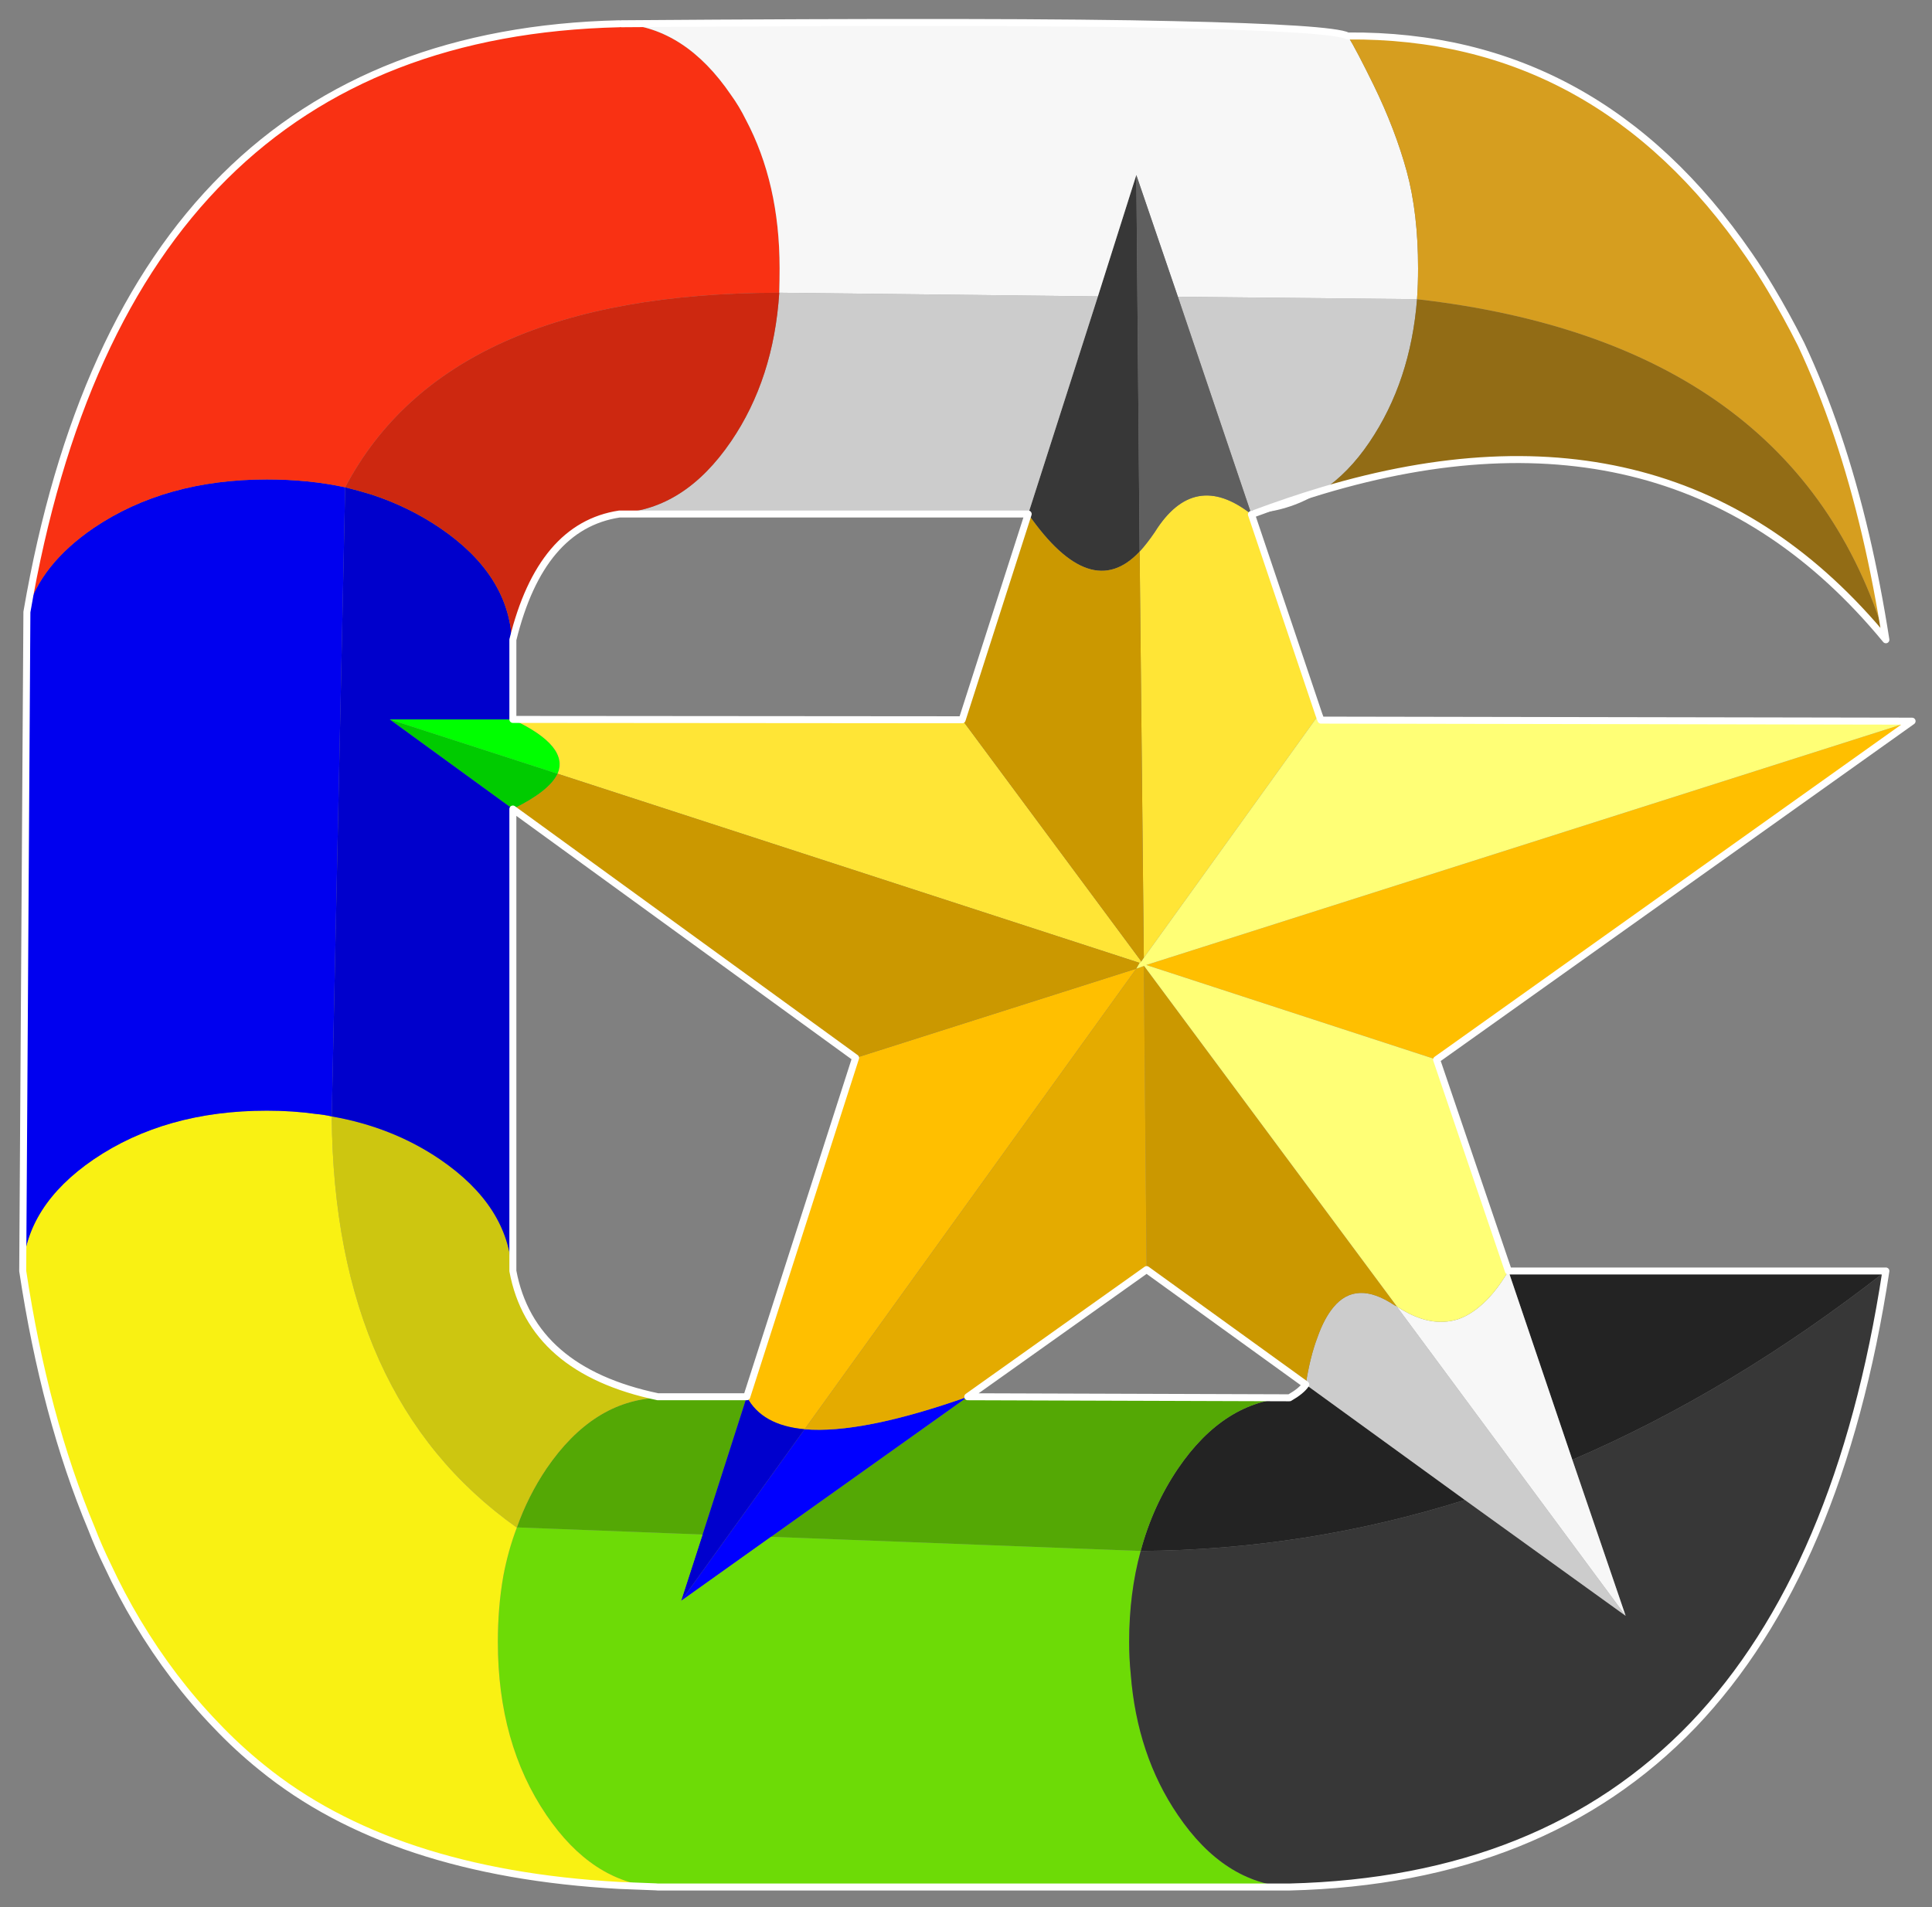 
<svg xmlns="http://www.w3.org/2000/svg" version="1.1" xmlns:xlink="http://www.w3.org/1999/xlink" preserveAspectRatio="none" x="0px" y="0px" width="553px" height="546px" viewBox="0 0 553 546">
<rect x="0" y="0" width="553" height="546" fill="#808080" stroke="none"/>
<defs>
<g id="Layer0_0_FILL">
<path fill="#232323" stroke="none" d="
M 373.75 396.35
Q 372.5 398.2 369.1 400.15 350.4 400.95 337.15 420.45 329.95 431.1 326.5 444 373.85 443.7 419.3 429.4
L 373.75 396.35
M 539.8 363.85
L 431.75 363.85 450.05 417.9
Q 495.95 398.2 539.8 363.85 Z"/>

<path fill="#54A805" stroke="none" d="
M 277 399.85
L 220.7 439.95 326.5 444
Q 329.95 431.1 337.15 420.45 350.4 400.95 369.1 400.15
L 277 399.85
M 188.3 399.85
L 188.3 400.15
Q 169.7 400.95 156.4 420.45 151.15 428.25 147.95 437.25
L 201.1 439.3 213.75 399.85 188.3 399.85 Z"/>

<path fill="#0000FF" stroke="none" d="
M 230.3 409.15
L 194.95 458.3 220.7 439.95 277 399.85
Q 246.65 410.55 230.3 409.15 Z"/>

<path fill="#FFBF00" stroke="none" d="
M 213.75 399.85
Q 218.05 408.05 230.3 409.15
L 325.25 277.3 244.9 302.85 213.75 399.85
M 328.1 276.25
L 411.2 303.35 547.3 206.45 328.1 276.25 Z"/>

<path fill="#0000CD" stroke="none" d="
M 230.3 409.15
Q 218.05 408.05 213.75 399.85
L 201.1 439.3 194.95 458.3 230.3 409.15 Z"/>

<path fill="#6DDB06" stroke="none" d="
M 323.65 479.2
Q 323.2 474.75 323.2 470.05 323.2 456.05 326.5 444
L 220.7 439.95 194.95 458.3 201.1 439.3 147.95 437.25
Q 145.4 444 144.05 451.25 142.5 460.1 142.5 470.05 142.5 499.15 156.4 519.6 169.45 538.8 187.65 540.15 187.975 540.175 188.3 540.2
L 369.1 540.2
Q 350.4 539.15 337.15 519.6 325.45 502.45 323.65 479.2 Z"/>

<path fill="#373737" stroke="none" d="
M 323.2 470.05
Q 323.2 474.75 323.65 479.2 325.45 502.45 337.15 519.6 350.4 539.15 369.1 540.2 441.8 538.4 484.6 493.85 526.7 449.8 539.8 363.85 495.95 398.2 450.05 417.9
L 465.3 462.55 419.3 429.4
Q 373.85 443.7 326.5 444 323.2 456.05 323.2 470.05
M 326.2 157.9
L 325.25 50.1 314.25 84.85 294.3 147.15
Q 312.2 172.85 326.2 157.9 Z"/>

<path fill="#CDC610" stroke="none" d="
M 146.8 363.85
L 146.5 363.85
Q 145.5 345.25 125.95 331.9 112.35 322.65 94.95 319.6 95.6 400.15 147.85 437.25
L 147.95 437.25
Q 151.15 428.25 156.4 420.45 169.7 400.95 188.3 400.15
L 188.3 399.85
Q 152.1 392.25 146.8 363.85 Z"/>

<path fill="#F9F113" stroke="none" d="
M 76.4 317.95
Q 47.35 317.95 26.8 331.9 7.3 345.25 6.5 363.85 12.8 405.6 26.15 437.5 28.25 442.95 30.85 448.25 34.7 456.55 39.3 464.25 49.2 480.8 61.8 493.85 67.9 500.3 74.9 505.95 111.95 536.15 177.3 539.75 182.45 539.95 187.65 540.15 169.45 538.8 156.4 519.6 142.5 499.15 142.5 470.05 142.5 460.1 144.05 451.25 145.4 444 147.95 437.25
L 147.85 437.25
Q 95.6 400.15 94.95 319.6 92.75 319.1 90.5 318.9 83.75 317.95 76.4 317.95 Z"/>

<path fill="#00CB00" stroke="none" d="
M 146.8 231.6
Q 157.25 226.5 159.6 221.5
L 111.55 205.95 146.8 231.6 Z"/>

<path fill="#00FF00" stroke="none" d="
M 159.6 221.5
Q 163 213.6 146.8 205.95
L 111.55 205.95 159.6 221.5
M 359.15 146.95
Q 358.6 146.95 358.1 146.95
L 358.2 147.25
Q 358.6 147.15 359.15 146.95 Z"/>

<path fill="#0000CC" stroke="none" d="
M 106.25 141.55
Q 102.65 140.45 98.8 139.5
L 94.95 319.6
Q 112.35 322.65 125.95 331.9 145.5 345.25 146.5 363.85
L 146.8 363.85 146.8 231.6 111.55 205.95 146.8 205.95 146.8 183.15 146.5 183.15
Q 145.5 164.45 125.95 151.15 116.95 145.05 106.25 141.55 Z"/>

<path fill="#0000EF" stroke="none" d="
M 26.8 151.15
Q 11.6 161.55 7.7 175.2
L 6.5 363.85
Q 7.3 345.25 26.8 331.9 47.35 317.95 76.4 317.95 83.75 317.95 90.5 318.9 92.75 319.1 94.95 319.6
L 98.8 139.5
Q 88.35 137.25 76.4 137.25 47.35 137.25 26.8 151.15 Z"/>

<path fill="#CCCCCC" stroke="none" d="
M 177.3 146.85
L 177.3 147.15 294.3 147.15 314.25 84.85 223.05 83.8
Q 221.45 108.45 209.25 126.35 195.95 145.85 177.3 146.85
M 381.65 374.25
Q 379 377.45 377.1 382.85 374.95 388.5 373.75 396.35
L 419.3 429.4 465.3 462.55 399.9 374.15 399.8 373.95
Q 399.35 373.8 399.05 373.6 388.15 366.35 381.65 374.25
M 378.45 140.45
Q 386 135.45 392 126.55 403.75 109.15 405.6 85.65
L 337.15 84.95 358.1 146.95
Q 358.6 146.95 359.15 146.95 368.95 143.3 378.45 140.45 Z"/>

<path fill="#CD2810" stroke="none" d="
M 223.05 83.8
L 222.85 83.8
Q 128.1 83.9 98.8 139.5 102.65 140.45 106.25 141.55 116.95 145.05 125.95 151.15 145.5 164.45 146.5 183.15
L 146.8 183.15
Q 154.8 150.55 177.3 147.15
L 177.3 146.85
Q 195.95 145.85 209.25 126.35 221.45 108.45 223.05 83.8 Z"/>

<path fill="#F93113" stroke="none" d="
M 213.45 34.2
Q 211.6 30.45 209.25 27.2 196.15 7.95 177.9 6.8
L 177.3 6.8
Q 36.05 10.1 7.7 175.2 11.6 161.55 26.8 151.15 47.35 137.25 76.4 137.25 88.35 137.25 98.8 139.5 128.1 83.9 222.85 83.8
L 223.05 83.8
Q 223.15 80.3 223.15 76.75 223.15 52.45 213.45 34.2 Z"/>

<path fill="#F7F7F7" stroke="none" d="
M 400.2 374.25
Q 400 374.15 399.9 374.15
L 465.3 462.55 450.05 417.9 431.75 363.85
Q 427.7 370.7 423.25 374.25 420.4 376.6 417.35 377.65 409.4 380.2 400.2 374.25
M 405.6 85.65
Q 405.9 81.35 405.9 76.85 405.9 61 402.65 49.05 399.35 37 393.15 24.3 388.35 14.5 385.8 10.3 381.35 8.05 336.1 7.05 290.7 5.95 177.9 6.8 196.15 7.95 209.25 27.2 211.6 30.45 213.45 34.2 223.15 52.45 223.15 76.75 223.15 80.3 223.05 83.8
L 314.25 84.85 325.25 50.1 337.15 84.95 405.6 85.65 Z"/>

<path fill="#FFE536" stroke="none" d="
M 326.2 275.65
L 326.7 275.25 275.4 206.05 146.8 205.95
Q 163 213.6 159.6 221.5
L 326.2 275.65
M 358.2 147.25
L 358.1 147.15
Q 341.75 134.4 330.55 152.3 328.35 155.55 326.2 157.9
L 327.4 274.2 377.5 204.55 358.2 147.25 Z"/>

<path fill="#CB9800" stroke="none" d="
M 327.5 276.55
L 327.4 276.55 328.2 363.45 373.75 396.35
Q 374.95 388.5 377.1 382.85 379 377.45 381.65 374.25 388.15 366.35 399.05 373.6 399.35 373.8 399.8 373.95
L 327.5 276.55
M 325.25 277.3
L 326.2 275.65 159.6 221.5
Q 157.25 226.5 146.8 231.6
L 244.9 302.85 325.25 277.3
M 326.7 275.25
L 327.4 274.2 326.2 157.9
Q 312.2 172.85 294.3 147.15
L 275.4 206.05 326.7 275.25 Z"/>

<path fill="#E4AB00" stroke="none" d="
M 327.4 276.55
L 325.25 277.3 230.3 409.15
Q 246.65 410.55 277 399.85
L 328.2 363.45 327.4 276.55 Z"/>

<path fill="#FFFF76" stroke="none" d="
M 378.1 206.15
L 377.5 204.55 327.4 274.2 326.7 275.25 326.2 275.65 325.25 277.3 327.4 276.55 327.5 276.55 399.8 373.95 399.9 374.15
Q 400 374.15 400.2 374.25 409.4 380.2 417.35 377.65 420.4 376.6 423.25 374.25 427.7 370.7 431.75 363.85
L 411.2 303.35 328.1 276.25 547.3 206.45 378.1 206.15 Z"/>

<path fill="#FFFFFF" stroke="none" d="
M 359.15 146.95
Q 369.8 146.2 378.45 140.45 368.95 143.3 359.15 146.95 Z"/>

<path fill="#FFCC33" stroke="none" d="
M 358.1 146.95
L 358.1 147.15 358.2 147.25 358.1 146.95 Z"/>

<path fill="#926C15" stroke="none" d="
M 392 126.55
Q 386 135.45 378.45 140.45 479.7 110.15 539.8 183.15 514.15 98.1 405.6 85.65 403.75 109.15 392 126.55 Z"/>

<path fill="#5F5F5F" stroke="none" d="
M 337.15 84.95
L 325.25 50.1 326.2 157.9
Q 328.35 155.55 330.55 152.3 341.75 134.4 358.1 147.15
L 358.1 146.95 337.15 84.95 Z"/>

<path fill="#D69E1F" stroke="none" d="
M 515.5 98.5
Q 511.35 90.25 506.8 82.65 503.8 77.6 500.65 73.05 457.1 9.7 385.8 10.3 388.35 14.5 393.15 24.3 399.35 37 402.65 49.05 405.9 61 405.9 76.85 405.9 81.35 405.6 85.65 514.15 98.1 539.8 183.15 537.35 167.5 534.05 153.35 526.9 122.75 515.5 98.5 Z"/>
</g>

<path id="Layer0_0_1_STROKES" stroke="#333333" stroke-width="0.1" stroke-linejoin="round" stroke-linecap="round" fill="none" d="
M 177.9 6.8
L 177.3 6.8"/>

<path id="Layer0_0_2_STROKES" stroke="#FFFFFF" stroke-width="2" stroke-linejoin="round" stroke-linecap="round" fill="none" d="
M 539.8 183.15
Q 537.35 167.5 534.05 153.35 526.9 122.75 515.5 98.5 511.35 90.25 506.8 82.65 503.8 77.6 500.65 73.05 457.1 9.7 385.8 10.3
M 378.45 140.45
Q 479.7 110.15 539.8 183.15
M 358.2 147.25
L 377.5 204.55 378.1 206.15 547.3 206.45 411.2 303.35 431.75 363.85 539.8 363.85
Q 526.7 449.8 484.6 493.85 441.8 538.4 369.1 540.2
L 188.3 540.2
Q 187.975 540.175 187.65 540.15 182.45 539.95 177.3 539.75 111.95 536.15 74.9 505.95 67.9 500.3 61.8 493.85 49.2 480.8 39.3 464.25 34.7 456.55 30.85 448.25 28.25 442.95 26.15 437.5 12.8 405.6 6.5 363.85
L 7.7 175.2
Q 36.05 10.1 177.3 6.8
M 177.9 6.8
Q 290.7 5.95 336.1 7.05 381.35 8.05 385.8 10.3
M 359.15 146.95
Q 368.95 143.3 378.45 140.45
M 294.3 147.15
L 275.4 206.05
M 146.8 183.15
Q 154.8 150.55 177.3 147.15
L 294.3 147.15
M 146.8 231.6
L 146.8 363.85
M 146.8 183.15
L 146.8 205.95
M 146.8 231.6
L 244.9 302.85
M 277 399.85
L 328.2 363.45 373.75 396.35
Q 372.5 398.2 369.1 400.15
M 146.8 363.85
Q 152.1 392.25 188.3 399.85
M 275.4 206.05
L 146.8 205.95
M 369.1 400.15
L 277 399.85
M 188.3 399.85
L 213.75 399.85 244.9 302.85"/>
</defs>

<g transform="matrix( 1, 0, 0, 1, 0,0) ">
<use xlink:href="#Layer0_0_FILL"/>

<use xlink:href="#Layer0_0_1_STROKES"/>

<use xlink:href="#Layer0_0_2_STROKES"/>
</g>
</svg>

